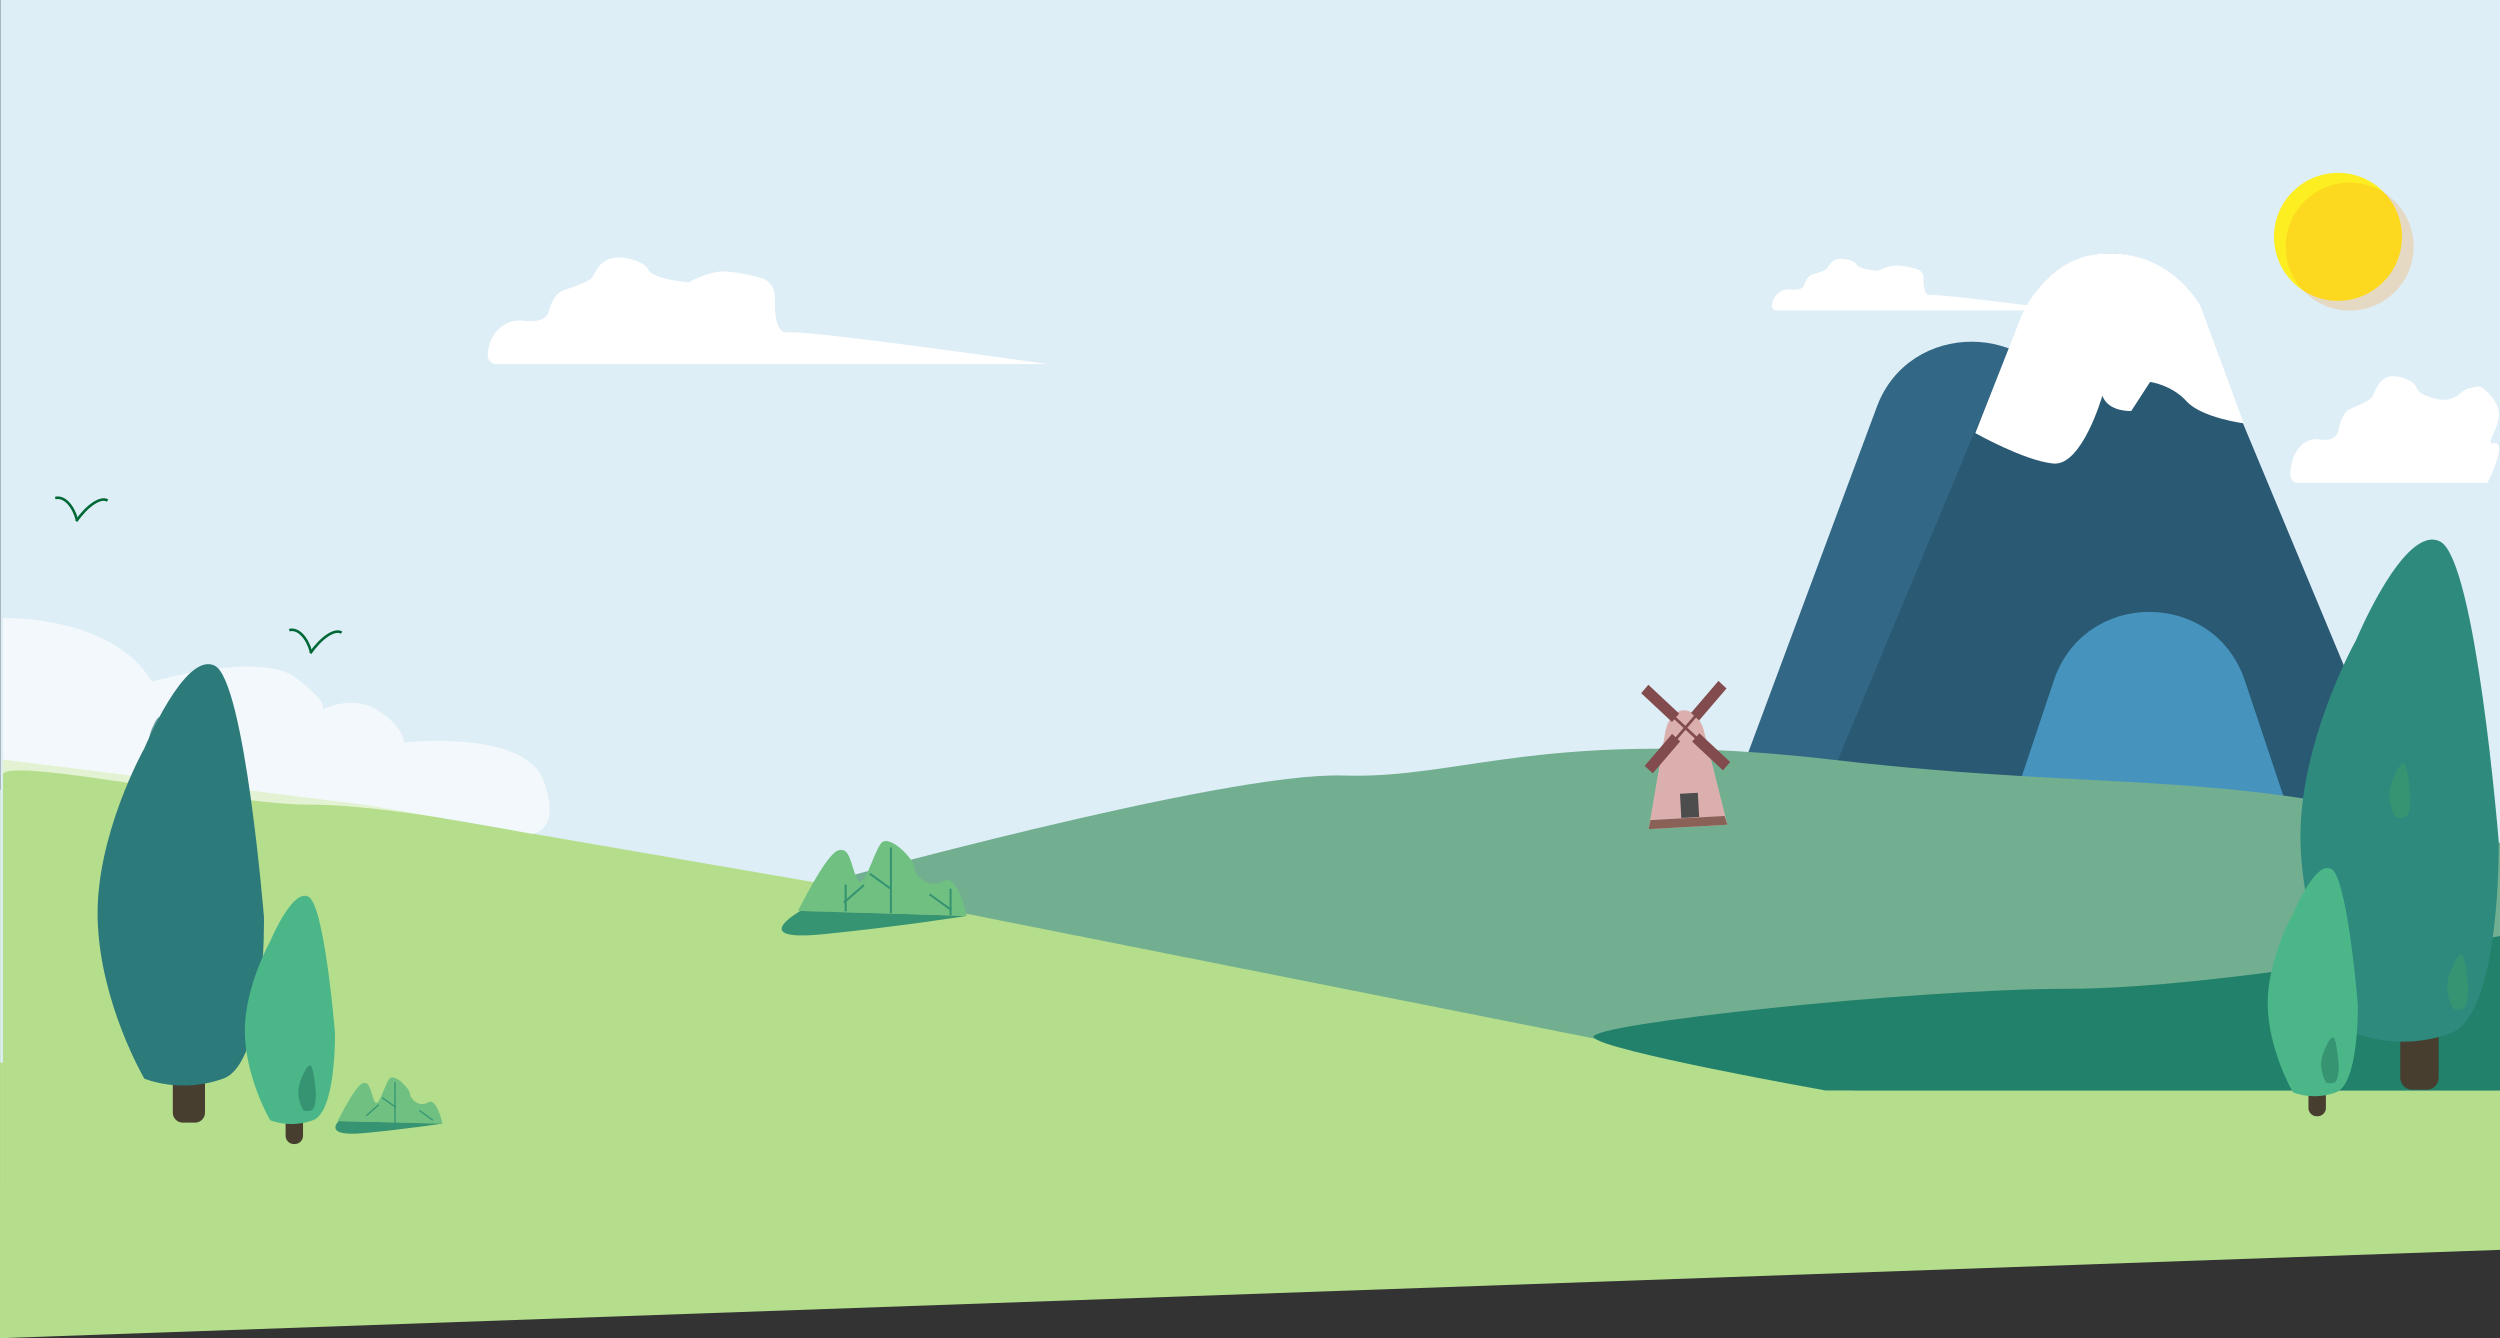 <svg id="WEB_HJEMMSIDE_ILLUSTRASJON" data-name="WEB HJEMMSIDE ILLUSTRASJON" xmlns="http://www.w3.org/2000/svg" xmlns:xlink="http://www.w3.org/1999/xlink" width="1922.228" height="1028.903" viewBox="0 0 1922.228 1028.903">
  <rect x="0" y="0" width="1922.228" height="1028.903" fill="#333333" stroke="none"/>
  <defs>
    <linearGradient id="linear-gradient" x1="0.5" x2="0.5" y2="1" gradientUnits="objectBoundingBox">
      <stop offset="0" stop-color="#deeef6"/>
      <stop offset="0.034" stop-color="#deeef6"/>
      <stop offset="1" stop-color="#deeef6"/>
    </linearGradient>
    <linearGradient id="linear-gradient-2" x1="0.166" y1="-4.575" x2="0.166" y2="-4.576" xlink:href="#linear-gradient"/>
  </defs>
  <g id="Group_470" data-name="Group 470">
    <path id="Path_13" data-name="Path 13" d="M278,578.781l-280.228-35.7V964.768L1920,896.865v-98.82H1406.631L715.438,655.55Z" transform="translate(2.228 64.135)" fill="#b5de8c"/>
  </g>
  <g id="Group_469" data-name="Group 469" transform="translate(0.001)">
    <rect id="Rectangle_56" data-name="Rectangle 56" width="1922" height="817" transform="translate(0.227)" fill="url(#linear-gradient)"/>
    <g id="Group_255" data-name="Group 255" transform="translate(303.227 -4642)">
      <g id="Group_233" data-name="Group 233" transform="translate(-301 4757)">
        <rect id="Rectangle_209" data-name="Rectangle 209" width="1920" height="801" fill="url(#linear-gradient-2)"/>
        <path id="Path_425" data-name="Path 425" d="M-21.1,5269.849-301,5234.806v413.926l1920-66.654v-97H1157.912a515.4,515.4,0,0,1-102.344-10.264L415.834,5345.2Z" transform="translate(301 -4765.794)" fill="#b5de8c"/>
      </g>
      <path id="Path_596" data-name="Path 596" d="M1088.132,4882.257h223.611s-97.178-12.762-105.031-11.78c-5,.626-5.623-7.1-5.415-12.8a7.394,7.394,0,0,0-5.641-7.47c-5.475-1.328-13.246-2.9-17.41-2.3a34.664,34.664,0,0,0-11.779,3.927s-14.724-.982-16.687-4.909c-1.3-2.591-8.022-4.58-13.115-4.3a9.7,9.7,0,0,0-7.293,3.953,28.479,28.479,0,0,0-2.168,3.29c-.982,1.964-11.779,4.908-11.779,4.908s-3.927.981-5.89,7.853c-1.036,3.628-5.905,3.974-10.269,3.489a12.929,12.929,0,0,0-13.72,8.632,16.261,16.261,0,0,0-.8,3.855A3.4,3.4,0,0,0,1088.132,4882.257Z" transform="translate(-25.504 -1.575)" fill="#fff"/>
      <g id="Group_234" data-name="Group 234" transform="translate(993.968 4836.734)">
        <g id="Group_159" data-name="Group 159" transform="translate(0 0.241)">
          <path id="Path_383" data-name="Path 383" d="M1164.221,4957.373l-145.972,392.336h437.52L1309.8,4957.373C1285.055,4890.873,1188.963,4890.873,1164.221,4957.373Z" transform="translate(-1018.249 -4839.743)" fill="#326886"/>
          <path id="Path_384" data-name="Path 384" d="M1278.633,4884.066l-193.462,464.372h519.8l-193.463-464.372C1386.18,4823.276,1303.959,4823.276,1278.633,4884.066Z" transform="translate(-1019.481 -4838.474)" fill="#2a5973"/>
          <path id="Path_385" data-name="Path 385" d="M1304.484,5172.06l-52.452,157h251.848l-52.452-157C1427.857,5101.5,1328.055,5101.5,1304.484,5172.06Z" transform="translate(-1022.552 -4843.639)" fill="#4694be"/>
        </g>
        <path id="Path_388" data-name="Path 388" d="M1244,4976.508l34.811-88.273s17.407-48.921,66.723-49.986,71.558,40.414,71.558,40.414l33.281,90.319s-32.315-4.171-43.919-16.934-28.042-14.889-28.042-14.889l-14.505,22.334s-17.406,1.064-22.241-11.7c0,0-15.476,54.241-37.713,52.112S1244,4976.508,1244,4976.508Z" transform="translate(-1022.404 -4838.228)" fill="#fff"/>
      </g>
      <g id="Group_177" data-name="Group 177" transform="translate(1445.229 4774.911)">
        <g id="Group_169" data-name="Group 169">
          <circle id="Ellipse_48" data-name="Ellipse 48" cx="49.203" cy="49.203" r="49.203" fill="#fcee21"/>
          <circle id="Ellipse_49" data-name="Ellipse 49" cx="49.203" cy="49.203" r="49.203" transform="translate(9.014 7.512)" fill="#f7931e" opacity="0.23" style="isolation: isolate"/>
        </g>
      </g>
      <path id="Path_597" data-name="Path 597" d="M338,5330.632s311.166-86.694,403.435-83.7,155.092-37.868,377.914-11.958,307.239,3.985,511.411,63.775v190.329H1135.055Z" transform="translate(-11.761 -8.638)" fill="#72af90"/>
      <path id="Path_598" data-name="Path 598" d="M1641.931,5373s-215.048,40.607-332.528,40.607-369.382,27.059-364.4,37.21,178.229,40.956,178.229,40.956h518.7Z" transform="translate(-22.931 -11.336)" fill="#22816b"/>
      <path id="Path_599" data-name="Path 599" d="M-301,5243.753V5124s83.794-2.736,114.636,48.87c0,0,82.936-24.269,110.875-2.8s19.595,24.359,19.595,24.359,23.775-12.4,43.784.891,19.594,24.359,19.594,24.359,92.76-10.473,107.217,29.373-9.319,40.833-9.319,40.833-110.894-22.725-170.848-22.437S-292.816,5231.163-301,5243.753Z" transform="translate(0 -6.754)" fill="#fff" opacity="0.61"/>
      <g id="Group_170" data-name="Group 170" transform="translate(958.649 5165.534)">
        <path id="Path_401" data-name="Path 401" d="M1001.2,5211.1l-13.1,76.47,60.6-3.37-18.74-74.7C1022.527,5191.034,1006.549,5191.921,1001.2,5211.1Z" transform="translate(-982.374 -5173.617)" fill="#dbafae"/>
        <g id="Group_164" data-name="Group 164">
          <path id="Path_402" data-name="Path 402" d="M1045.911,5242.764l-23.709-22.139,5.53-6.453,23.709,22.139Z" transform="translate(-983.002 -5173.948)" fill="#824c4f"/>
          <path id="Path_403" data-name="Path 403" d="M1001.232,5226.009l28.35-33.081,1.566,1.461L1002.8,5227.47Z" transform="translate(-982.616 -5173.557)" fill="#824c4f"/>
          <path id="Path_404" data-name="Path 404" d="M1002.154,5194.657,1034,5224.392l-1.4,1.626-31.843-29.735Z" transform="translate(-982.607 -5173.588)" fill="#824c4f"/>
          <path id="Path_405" data-name="Path 405" d="M985,5239.293l21.109-24.63,6.212,5.8-21.109,24.63Z" transform="translate(-982.317 -5173.957)" fill="#824c4f"/>
          <path id="Path_406" data-name="Path 406" d="M1005.976,5204.839l-23.709-22.14,5.529-6.453,23.709,22.139Z" transform="translate(-982.267 -5173.249)" fill="#824c4f"/>
          <path id="Path_407" data-name="Path 407" d="M1021.307,5197.824l21.109-24.631,6.211,5.8-21.109,24.63Z" transform="translate(-982.986 -5173.193)" fill="#824c4f"/>
        </g>
        <rect id="Rectangle_197" data-name="Rectangle 197" width="13.742" height="18.65" transform="translate(29.831 86.785) rotate(-3.182)" fill="#4d4d4d"/>
        <path id="Path_408" data-name="Path 408" d="M1048.7,5285.72l-60.6,3.37,1.457-6.931,56.929-3.164Z" transform="translate(-982.374 -5175.141)" fill="#896157"/>
      </g>
      <path id="Path_600" data-name="Path 600" d="M85.169,4923.465H508.934s-184.161-26.341-199.043-24.315c-9.474,1.29-10.655-14.666-10.263-26.431.242-7.261-4.208-13.708-10.691-15.421-10.376-2.741-25.1-5.979-32.993-4.751a62.378,62.378,0,0,0-22.322,8.1s-27.9-2.026-31.624-10.13c-2.455-5.348-15.2-9.455-24.855-8.874a18.021,18.021,0,0,0-13.82,8.16,59.587,59.587,0,0,0-4.11,6.792c-1.86,4.052-22.322,10.131-22.322,10.131s-7.441,2.025-11.161,16.208c-1.965,7.49-11.191,8.2-19.462,7.2-11.388-1.374-22.412,5.967-26,17.819a36.207,36.207,0,0,0-1.509,7.959C78.475,4919.987,81.425,4923.465,85.169,4923.465Z" transform="translate(-6.989 -1.557)" fill="#fff"/>
      <path id="Path_601" data-name="Path 601" d="M1495.807,5016.464h146.549s16.44-32.455,4.713-30.429c-7.465,1.289,5.805-12.941,3.926-24.54-1.06-6.544-5.751-11.74-8.639-14.724-6.149-6.354-7.719-4.173-13.938-2.945-4.812.95-7.021,4.513-10.09,6.2a20.862,20.862,0,0,1-14.557,2.161c-6.437-1.425-14.241-4.066-15.9-8.667-1.935-5.349-11.98-9.454-19.586-8.873-4.333.331-8.329,3.319-10.89,8.16a64.716,64.716,0,0,0-3.239,6.792c-1.465,4.052-17.589,10.131-17.589,10.131s-5.864,2.026-8.8,16.209c-1.548,7.49-8.819,8.2-15.337,7.2-8.974-1.374-17.66,5.967-20.488,17.819a45.024,45.024,0,0,0-1.189,7.959C1490.531,5012.987,1492.855,5016.464,1495.807,5016.464Z" transform="translate(-32.977 -3.268)" fill="#fff"/>
      <path id="Path_392" data-name="Path 392" d="M-183.143,5207.957s-3.568,6.516-3.393,12.765a28.741,28.741,0,0,0,3.393,11.871,8.189,8.189,0,0,0,5.743,0c3.133-1.159,2.96-12.05,2.96-12.05s-1.392-17.584-3.568-18.745S-183.143,5207.957-183.143,5207.957Z" transform="translate(-2.107 -8.184)" fill="#679f9e"/>
      <g id="Group_235" data-name="Group 235" transform="translate(-228.206 5152.648)">
        <path id="Rectangle_193" data-name="Rectangle 193" d="M-167.914,5481.376h24.751v29.432a7.689,7.689,0,0,1-7.689,7.689h-9.373a7.689,7.689,0,0,1-7.689-7.689v-29.432Z" transform="translate(225.757 -5165.98)" fill="#473e2f"/>
        <path id="Path_393" data-name="Path 393" d="M-142.613,5418.274s-7.38,13.472-7.019,26.39,7.019,24.545,7.019,24.545a16.938,16.938,0,0,0,11.877,0c6.479-2.4,6.118-24.914,6.118-24.914s-2.879-36.354-7.378-38.755S-142.613,5418.274-142.613,5418.274Z" transform="translate(225.421 -5164.579)" fill="#369472"/>
        <path id="Path_391" data-name="Path 391" d="M-190.9,5224.83s-37.72,67.16-35.88,131.559,35.88,122.359,35.88,122.359,27.6,11.96,60.719,0,31.28-124.2,31.28-124.2-14.719-181.238-37.719-193.2S-190.9,5224.83-190.9,5224.83Z" transform="translate(226.841 -5160.066)" fill="#2d7a7b"/>
        <g id="Group_162" data-name="Group 162" transform="translate(113.257 178.116)">
          <path id="Rectangle_194" data-name="Rectangle 194" d="M-79.55,5515.521h13.4v13.664a6.437,6.437,0,0,1-6.437,6.438h-.526a6.437,6.437,0,0,1-6.437-6.438v-13.664Z" transform="translate(110.874 -5344.725)" fill="#473e2f"/>
          <path id="Path_394" data-name="Path 394" d="M-92,5376.594s-20.426,36.369-19.43,71.242S-92,5514.1-92,5514.1a48.021,48.021,0,0,0,32.881,0c17.935-6.477,16.938-67.257,16.938-67.257S-50.148,5348.7-62.6,5342.218-92,5376.594-92,5376.594Z" transform="translate(111.461 -5341.522)" fill="#4bb788"/>
          <path id="Path_395" data-name="Path 395" d="M-65.849,5481.351s-4,7.3-3.8,14.292a32.116,32.116,0,0,0,3.8,13.292,9.182,9.182,0,0,0,6.431,0c3.508-1.3,3.314-13.492,3.314-13.492s-1.56-19.687-4-20.986S-65.849,5481.351-65.849,5481.351Z" transform="translate(110.692 -5343.966)" fill="#369472"/>
        </g>
      </g>
      <g id="Group_236" data-name="Group 236" transform="translate(-45.367 5470.447)">
        <path id="Path_602" data-name="Path 602" d="M-38.689,5517.223l80.556,2.252s-4.354-20.527-11.142-16.459-13.8-2.658-13.882-6.583S4.719,5479.993.9,5484.982s-8.344,23.737-11.43,16.928-3.271-15.642-9.118-13.556S-38.689,5517.223-38.689,5517.223Z" transform="translate(40.539 -5483.825)" fill="#6fc081"/>
        <rect id="Rectangle_285" data-name="Rectangle 285" width="0.982" height="12.761" transform="translate(33.013 20.628) rotate(48.766)" fill="#369472"/>
        <rect id="Rectangle_286" data-name="Rectangle 286" width="0.982" height="12.761" transform="translate(46.767 22.638) rotate(125.696)" fill="#369472"/>
        <rect id="Rectangle_287" data-name="Rectangle 287" width="1" height="32" transform="translate(45.367 3.553)" fill="#369472"/>
        <rect id="Rectangle_288" data-name="Rectangle 288" height="14" transform="translate(74.367 21.553)" fill="#369472"/>
        <rect id="Rectangle_289" data-name="Rectangle 289" width="0.982" height="12.761" transform="translate(64.297 25.805) rotate(-54.304)" fill="#369472"/>
        <path id="Path_603" data-name="Path 603" d="M-38.047,5518s-12.809,12.273,19.259,9.267,60.25-7.3,60.25-7.3Z" transform="translate(40.574 -5484.453)" fill="#369472"/>
      </g>
      <g id="Group_237" data-name="Group 237" transform="translate(297.773 5288.665)">
        <path id="Path_604" data-name="Path 604" d="M321.8,5352.433l129.769,3.63s-7.014-33.068-17.948-26.514-22.232-4.283-22.364-10.607-19.53-26.481-25.689-18.444-13.44,38.237-18.413,27.269-5.268-25.2-14.689-21.837S321.8,5352.433,321.8,5352.433Z" transform="translate(-309.236 -5298.633)" fill="#6fc081"/>
        <rect id="Rectangle_290" data-name="Rectangle 290" width="1.581" height="20.557" transform="translate(48.439 33.484)" fill="#369472"/>
        <rect id="Rectangle_291" data-name="Rectangle 291" width="1.581" height="20.557" transform="translate(62.764 33.23) rotate(48.766)" fill="#369472"/>
        <rect id="Rectangle_292" data-name="Rectangle 292" width="1.581" height="20.557" transform="translate(84.92 36.467) rotate(125.696)" fill="#369472"/>
        <rect id="Rectangle_293" data-name="Rectangle 293" width="1.581" height="50.601" transform="translate(83.228 5.021)" fill="#369472"/>
        <rect id="Rectangle_294" data-name="Rectangle 294" width="1.581" height="20.557" transform="translate(129.085 36.646)" fill="#369472"/>
        <rect id="Rectangle_295" data-name="Rectangle 295" width="1.581" height="20.557" transform="translate(113.16 41.569) rotate(-54.304)" fill="#369472"/>
        <path id="Path_605" data-name="Path 605" d="M323.377,5353.4s-41.807,23.731,17.162,17.919,110.792-14.113,110.792-14.113Z" transform="translate(-309 -5299.641)" fill="#369472"/>
      </g>
      <path id="Rectangle_193-2" data-name="Rectangle 193" d="M1576.888,5448.349h29.49v35.068a9.161,9.161,0,0,1-9.161,9.161h-11.168a9.161,9.161,0,0,1-9.161-9.161v-35.068Z" transform="translate(-34.562 -12.724)" fill="#473e2f"/>
      <path id="Path_393-2" data-name="Path 393" d="M1607.033,5373.165s-8.792,16.051-8.362,31.443,8.362,29.245,8.362,29.245a20.194,20.194,0,0,0,14.152,0c7.72-2.858,7.29-29.684,7.29-29.684s-3.431-43.317-8.791-46.177S1607.033,5373.165,1607.033,5373.165Z" transform="translate(-34.963 -11.054)" fill="#369472"/>
      <path id="Path_391-2" data-name="Path 391" d="M1541.505,5139.681s-44.942,80.02-42.75,156.75,42.75,145.788,42.75,145.788,32.884,14.25,72.346,0,37.269-147.98,37.269-147.98-17.538-215.941-44.942-230.19S1541.505,5139.681,1541.505,5139.681Z" transform="translate(-33.123 -5.622)" fill="#2e8a7d"/>
      <path id="Path_395-2" data-name="Path 395" d="M1572.869,5246.133s-4.761,8.692-4.53,17.029,4.53,15.836,4.53,15.836a10.927,10.927,0,0,0,7.664,0c4.18-1.548,3.948-16.075,3.948-16.075s-1.858-23.458-4.761-25.006S1572.869,5246.133,1572.869,5246.133Z" transform="translate(-34.405 -8.848)" fill="#369472"/>
      <path id="Path_395-3" data-name="Path 395" d="M1618.145,5396.26s-4.761,8.692-4.53,17.027,4.53,15.837,4.53,15.837a10.944,10.944,0,0,0,7.664,0c4.18-1.548,3.948-16.075,3.948-16.075s-1.858-23.458-4.761-25.006S1618.145,5396.26,1618.145,5396.26Z" transform="translate(-35.238 -11.611)" fill="#369472"/>
      <g id="Group_238" data-name="Group 238" transform="translate(1440.406 5309.381)">
        <path id="Rectangle_194-2" data-name="Rectangle 194" d="M1504.968,5493.736h13.4V5507.4a6.438,6.438,0,0,1-6.438,6.437h-.526a6.437,6.437,0,0,1-6.437-6.437v-13.665Z" transform="translate(-1473.644 -5322.94)" fill="#473e2f"/>
        <path id="Path_394-2" data-name="Path 394" d="M1492.522,5354.809s-20.426,36.37-19.429,71.243,19.429,66.26,19.429,66.26a48.021,48.021,0,0,0,32.882,0c17.935-6.477,16.938-67.256,16.938-67.256s-7.972-98.146-20.426-104.622S1492.522,5354.809,1492.522,5354.809Z" transform="translate(-1473.057 -5319.737)" fill="#4bb788"/>
        <path id="Path_395-4" data-name="Path 395" d="M1518.668,5459.567s-4,7.295-3.8,14.291a32.132,32.132,0,0,0,3.8,13.292,9.168,9.168,0,0,0,6.432,0c3.508-1.3,3.313-13.492,3.313-13.492s-1.559-19.687-3.995-20.986S1518.668,5459.567,1518.668,5459.567Z" transform="translate(-1473.826 -5322.181)" fill="#369472"/>
      </g>
      <g id="Group_239" data-name="Group 239" transform="translate(-260.755 5024.709)">
        <path id="Path_606" data-name="Path 606" d="M-243.313,5046.682c-2.793-10.531-9.713-18.537-16.687-16.687" transform="translate(260 -5029.729)" fill="none" stroke="#006837" stroke-miterlimit="10" stroke-width="2"/>
        <path id="Path_607" data-name="Path 607" d="M-219.451,5031.983c-5-3.412-15.764,3.674-24.068,15.843" transform="translate(259.697 -5029.754)" fill="none" stroke="#006837" stroke-miterlimit="10" stroke-width="2"/>
      </g>
      <g id="Group_240" data-name="Group 240" transform="translate(-80.799 5126.253)">
        <path id="Path_608" data-name="Path 608" d="M-59.983,5150.13c-2.793-10.53-9.713-18.536-16.687-16.687" transform="translate(76.67 -5133.177)" fill="none" stroke="#006837" stroke-miterlimit="10" stroke-width="2"/>
        <path id="Path_609" data-name="Path 609" d="M-36.121,5135.432c-5-3.412-15.764,3.673-24.068,15.842" transform="translate(76.367 -5133.202)" fill="none" stroke="#006837" stroke-miterlimit="10" stroke-width="2"/>
      </g>
    </g>
  </g>
</svg>
